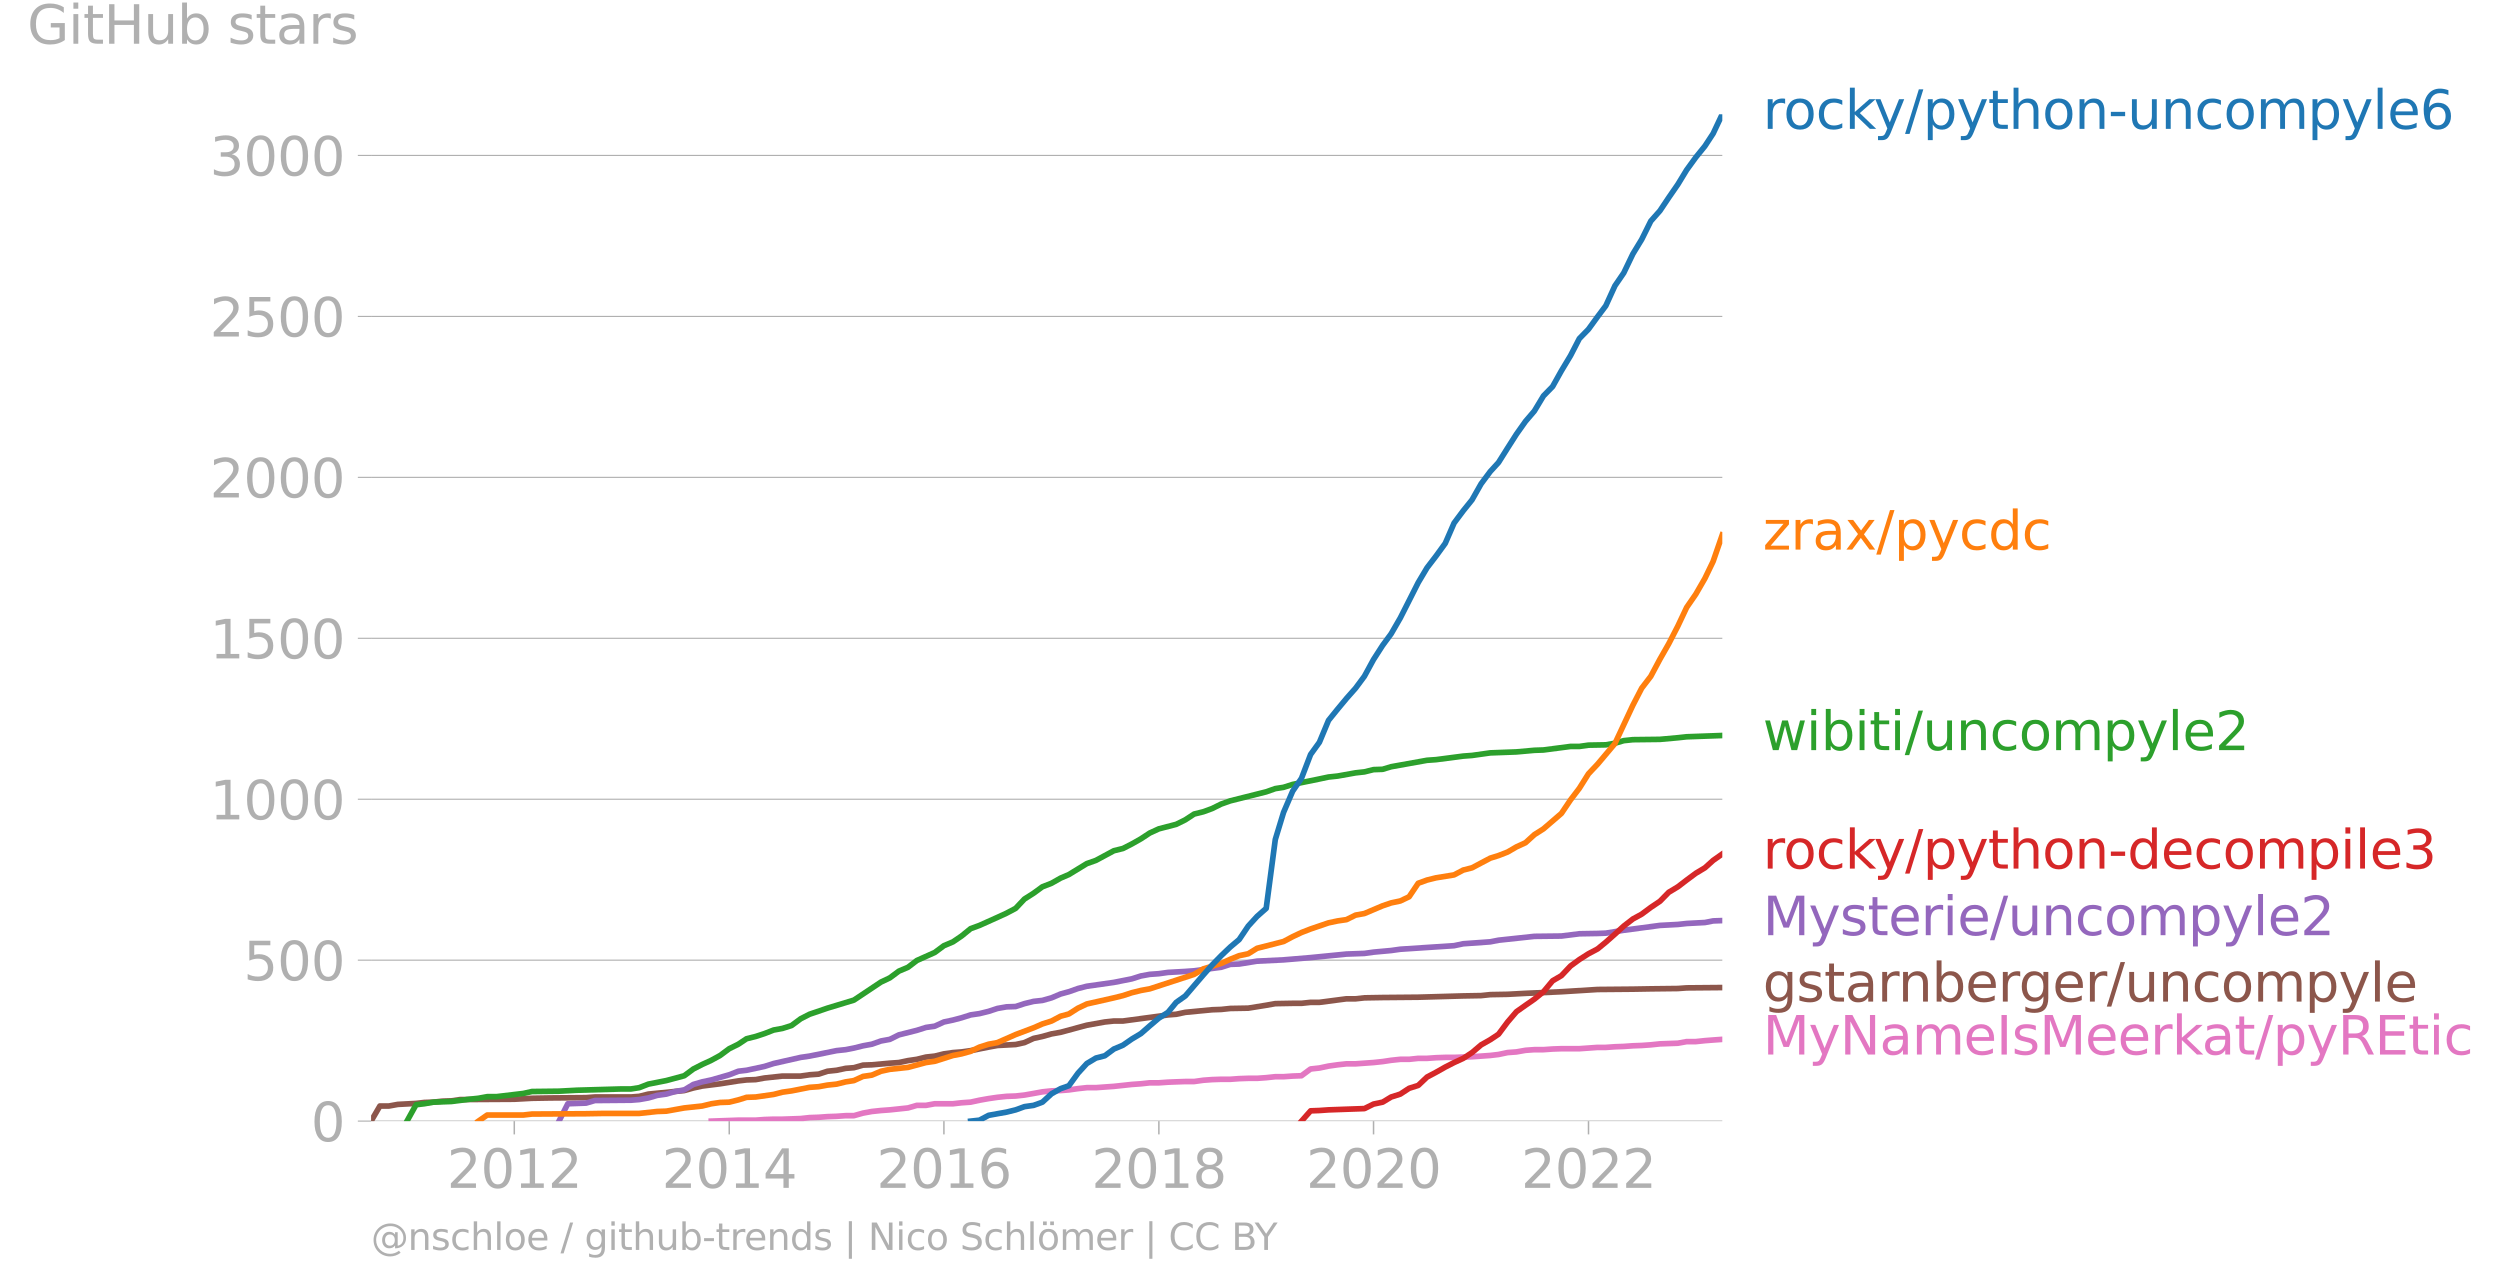 <svg xmlns="http://www.w3.org/2000/svg" xmlns:xlink="http://www.w3.org/1999/xlink" width="880.977" height="453.114" viewBox="0 0 660.733 339.836"><defs><style>*{stroke-linejoin:round;stroke-linecap:butt}</style></defs><g id="figure_1"><path id="patch_1" d="M0 339.836h660.733V0H0v339.836z" style="fill:none"/><g id="axes_1"><path id="patch_2" d="M98.073 296.308h357.12V30.196H98.073v266.112z" style="fill:none"/><g id="matplotlib.axis_1"><g id="xtick_1"><g id="line2d_1"><defs><path id="m075f9a36ee" d="M0 0v3.5" style="stroke:#b0b0b0;stroke-width:.4"/></defs><use xlink:href="#m075f9a36ee" x="135.922" y="296.308" style="fill:#b0b0b0;stroke:#b0b0b0;stroke-width:.4"/></g><g id="text_1" style="fill:#b0b0b0" transform="matrix(.14 0 0 -.14 118.107 313.946)"><defs><path id="DejaVuSans-32" d="M1228 531h2203V0H469v531q359 372 979 998 621 627 780 809 303 340 423 576 121 236 121 464 0 372-261 606-261 235-680 235-297 0-627-103-329-103-704-313v638q381 153 712 231 332 78 607 78 725 0 1156-363 431-362 431-968 0-288-108-546-107-257-392-607-78-91-497-524-418-433-1181-1211z" transform="scale(.016)"/><path id="DejaVuSans-30" d="M2034 4250q-487 0-733-480-245-479-245-1442 0-959 245-1439 246-480 733-480 491 0 736 480 246 480 246 1439 0 963-246 1442-245 480-736 480zm0 500q785 0 1199-621 414-620 414-1801 0-1178-414-1799Q2819-91 2034-91q-784 0-1198 620-414 621-414 1799 0 1181 414 1801 414 621 1198 621z" transform="scale(.016)"/><path id="DejaVuSans-31" d="M794 531h1031v3560L703 3866v575l1116 225h631V531h1031V0H794v531z" transform="scale(.016)"/></defs><use xlink:href="#DejaVuSans-32"/><use xlink:href="#DejaVuSans-30" x="63.623"/><use xlink:href="#DejaVuSans-31" x="127.246"/><use xlink:href="#DejaVuSans-32" x="190.869"/></g></g><g id="xtick_2"><use xlink:href="#m075f9a36ee" id="line2d_2" x="192.735" y="296.308" style="fill:#b0b0b0;stroke:#b0b0b0;stroke-width:.4"/><g id="text_2" style="fill:#b0b0b0" transform="matrix(.14 0 0 -.14 174.92 313.946)"><defs><path id="DejaVuSans-34" d="M2419 4116 825 1625h1594v2491zm-166 550h794V1625h666v-525h-666V0h-628v1100H313v609l1940 2957z" transform="scale(.016)"/></defs><use xlink:href="#DejaVuSans-32"/><use xlink:href="#DejaVuSans-30" x="63.623"/><use xlink:href="#DejaVuSans-31" x="127.246"/><use xlink:href="#DejaVuSans-34" x="190.869"/></g></g><g id="xtick_3"><use xlink:href="#m075f9a36ee" id="line2d_3" x="249.47" y="296.308" style="fill:#b0b0b0;stroke:#b0b0b0;stroke-width:.4"/><g id="text_3" style="fill:#b0b0b0" transform="matrix(.14 0 0 -.14 231.655 313.946)"><defs><path id="DejaVuSans-36" d="M2113 2584q-425 0-674-291-248-290-248-796 0-503 248-796 249-292 674-292t673 292q248 293 248 796 0 506-248 796-248 291-673 291zm1253 1979v-575q-238 112-480 171-242 60-480 60-625 0-955-422-329-422-376-1275 184 272 462 417 279 145 613 145 703 0 1111-427 408-426 408-1160 0-719-425-1154Q2819-91 2113-91q-810 0-1238 620-428 621-428 1799 0 1106 525 1764t1409 658q238 0 480-47t505-140z" transform="scale(.016)"/></defs><use xlink:href="#DejaVuSans-32"/><use xlink:href="#DejaVuSans-30" x="63.623"/><use xlink:href="#DejaVuSans-31" x="127.246"/><use xlink:href="#DejaVuSans-36" x="190.869"/></g></g><g id="xtick_4"><use xlink:href="#m075f9a36ee" id="line2d_4" x="306.283" y="296.308" style="fill:#b0b0b0;stroke:#b0b0b0;stroke-width:.4"/><g id="text_4" style="fill:#b0b0b0" transform="matrix(.14 0 0 -.14 288.468 313.946)"><defs><path id="DejaVuSans-38" d="M2034 2216q-450 0-708-241-257-241-257-662 0-422 257-663 258-241 708-241t709 242q260 243 260 662 0 421-258 662-257 241-711 241zm-631 268q-406 100-633 378-226 279-226 679 0 559 398 884 399 325 1092 325 697 0 1094-325t397-884q0-400-227-679-226-278-629-378 456-106 710-416 255-309 255-755 0-679-414-1042Q2806-91 2034-91q-771 0-1186 362-414 363-414 1042 0 446 256 755 257 310 713 416zm-231 997q0-362 226-565 227-203 636-203 407 0 636 203 230 203 230 565 0 363-230 566-229 203-636 203-409 0-636-203-226-203-226-566z" transform="scale(.016)"/></defs><use xlink:href="#DejaVuSans-32"/><use xlink:href="#DejaVuSans-30" x="63.623"/><use xlink:href="#DejaVuSans-31" x="127.246"/><use xlink:href="#DejaVuSans-38" x="190.869"/></g></g><g id="xtick_5"><use xlink:href="#m075f9a36ee" id="line2d_5" x="363.018" y="296.308" style="fill:#b0b0b0;stroke:#b0b0b0;stroke-width:.4"/><g id="text_5" style="fill:#b0b0b0" transform="matrix(.14 0 0 -.14 345.203 313.946)"><use xlink:href="#DejaVuSans-32"/><use xlink:href="#DejaVuSans-30" x="63.623"/><use xlink:href="#DejaVuSans-32" x="127.246"/><use xlink:href="#DejaVuSans-30" x="190.869"/></g></g><g id="xtick_6"><use xlink:href="#m075f9a36ee" id="line2d_6" x="419.831" y="296.308" style="fill:#b0b0b0;stroke:#b0b0b0;stroke-width:.4"/><g id="text_6" style="fill:#b0b0b0" transform="matrix(.14 0 0 -.14 402.016 313.946)"><use xlink:href="#DejaVuSans-32"/><use xlink:href="#DejaVuSans-30" x="63.623"/><use xlink:href="#DejaVuSans-32" x="127.246"/><use xlink:href="#DejaVuSans-32" x="190.869"/></g></g></g><g id="matplotlib.axis_2"><g id="ytick_1"><path id="line2d_7" d="M98.073 296.308h357.12" clip-path="url(#p0ca3ba4ea5)" style="fill:none;stroke:#b0b0b0;stroke-width:.3;stroke-linecap:square"/><g id="line2d_8"><defs><path id="m207459b09a" d="M0 0h-3.5" style="stroke:#b0b0b0;stroke-width:.3"/></defs><use xlink:href="#m207459b09a" x="98.073" y="296.308" style="fill:#b0b0b0;stroke:#b0b0b0;stroke-width:.3"/></g><use xlink:href="#DejaVuSans-30" id="text_7" style="fill:#b0b0b0" transform="matrix(.14 0 0 -.14 82.166 301.627)"/></g><g id="ytick_2"><path id="line2d_9" d="M98.073 253.771h357.12" clip-path="url(#p0ca3ba4ea5)" style="fill:none;stroke:#b0b0b0;stroke-width:.3;stroke-linecap:square"/><use xlink:href="#m207459b09a" id="line2d_10" x="98.073" y="253.771" style="fill:#b0b0b0;stroke:#b0b0b0;stroke-width:.3"/><g id="text_8" style="fill:#b0b0b0" transform="matrix(.14 0 0 -.14 64.35 259.09)"><defs><path id="DejaVuSans-35" d="M691 4666h2478v-532H1269V2991q137 47 274 70 138 23 276 23 781 0 1237-428 457-428 457-1159 0-753-469-1171Q2575-91 1722-91q-294 0-599 50Q819 9 494 109v635q281-153 581-228t634-75q541 0 856 284 316 284 316 772 0 487-316 771-315 285-856 285-253 0-505-56-251-56-513-175v2344z" transform="scale(.016)"/></defs><use xlink:href="#DejaVuSans-35"/><use xlink:href="#DejaVuSans-30" x="63.623"/><use xlink:href="#DejaVuSans-30" x="127.246"/></g></g><g id="ytick_3"><path id="line2d_11" d="M98.073 211.234h357.12" clip-path="url(#p0ca3ba4ea5)" style="fill:none;stroke:#b0b0b0;stroke-width:.3;stroke-linecap:square"/><use xlink:href="#m207459b09a" id="line2d_12" x="98.073" y="211.234" style="fill:#b0b0b0;stroke:#b0b0b0;stroke-width:.3"/><g id="text_9" style="fill:#b0b0b0" transform="matrix(.14 0 0 -.14 55.443 216.553)"><use xlink:href="#DejaVuSans-31"/><use xlink:href="#DejaVuSans-30" x="63.623"/><use xlink:href="#DejaVuSans-30" x="127.246"/><use xlink:href="#DejaVuSans-30" x="190.869"/></g></g><g id="ytick_4"><path id="line2d_13" d="M98.073 168.697h357.12" clip-path="url(#p0ca3ba4ea5)" style="fill:none;stroke:#b0b0b0;stroke-width:.3;stroke-linecap:square"/><use xlink:href="#m207459b09a" id="line2d_14" x="98.073" y="168.697" style="fill:#b0b0b0;stroke:#b0b0b0;stroke-width:.3"/><g id="text_10" style="fill:#b0b0b0" transform="matrix(.14 0 0 -.14 55.443 174.016)"><use xlink:href="#DejaVuSans-31"/><use xlink:href="#DejaVuSans-35" x="63.623"/><use xlink:href="#DejaVuSans-30" x="127.246"/><use xlink:href="#DejaVuSans-30" x="190.869"/></g></g><g id="ytick_5"><path id="line2d_15" d="M98.073 126.16h357.12" clip-path="url(#p0ca3ba4ea5)" style="fill:none;stroke:#b0b0b0;stroke-width:.3;stroke-linecap:square"/><use xlink:href="#m207459b09a" id="line2d_16" x="98.073" y="126.16" style="fill:#b0b0b0;stroke:#b0b0b0;stroke-width:.3"/><g id="text_11" style="fill:#b0b0b0" transform="matrix(.14 0 0 -.14 55.443 131.479)"><use xlink:href="#DejaVuSans-32"/><use xlink:href="#DejaVuSans-30" x="63.623"/><use xlink:href="#DejaVuSans-30" x="127.246"/><use xlink:href="#DejaVuSans-30" x="190.869"/></g></g><g id="ytick_6"><path id="line2d_17" d="M98.073 83.623h357.12" clip-path="url(#p0ca3ba4ea5)" style="fill:none;stroke:#b0b0b0;stroke-width:.3;stroke-linecap:square"/><use xlink:href="#m207459b09a" id="line2d_18" x="98.073" y="83.623" style="fill:#b0b0b0;stroke:#b0b0b0;stroke-width:.3"/><g id="text_12" style="fill:#b0b0b0" transform="matrix(.14 0 0 -.14 55.443 88.942)"><use xlink:href="#DejaVuSans-32"/><use xlink:href="#DejaVuSans-35" x="63.623"/><use xlink:href="#DejaVuSans-30" x="127.246"/><use xlink:href="#DejaVuSans-30" x="190.869"/></g></g><g id="ytick_7"><path id="line2d_19" d="M98.073 41.086h357.12" clip-path="url(#p0ca3ba4ea5)" style="fill:none;stroke:#b0b0b0;stroke-width:.3;stroke-linecap:square"/><use xlink:href="#m207459b09a" id="line2d_20" x="98.073" y="41.086" style="fill:#b0b0b0;stroke:#b0b0b0;stroke-width:.3"/><g id="text_13" style="fill:#b0b0b0" transform="matrix(.14 0 0 -.14 55.443 46.405)"><defs><path id="DejaVuSans-33" d="M2597 2516q453-97 707-404 255-306 255-756 0-690-475-1069Q2609-91 1734-91q-293 0-604 58T488 141v609q262-153 574-231 313-78 654-78 593 0 904 234t311 681q0 413-289 645-289 233-804 233h-544v519h569q465 0 712 186t247 536q0 359-255 551-254 193-729 193-260 0-557-57-297-56-653-174v562q360 100 674 150t592 50q719 0 1137-327 419-326 419-882 0-388-222-655t-631-370z" transform="scale(.016)"/></defs><use xlink:href="#DejaVuSans-33"/><use xlink:href="#DejaVuSans-30" x="63.623"/><use xlink:href="#DejaVuSans-30" x="127.246"/><use xlink:href="#DejaVuSans-30" x="190.869"/></g></g><g id="text_14" style="fill:#b0b0b0" transform="matrix(.14 0 0 -.14 7.2 11.563)"><defs><path id="DejaVuSans-47" d="M3809 666v1253H2778v519h1656V434q-365-259-806-392-440-133-940-133-1094 0-1712 639-617 640-617 1780 0 1144 617 1783 618 639 1712 639 456 0 867-113 411-112 758-331v-672q-350 297-744 447t-828 150q-857 0-1287-478-429-478-429-1425 0-944 429-1422 430-478 1287-478 334 0 596 58 263 58 472 180z" transform="scale(.016)"/><path id="DejaVuSans-69" d="M603 3500h575V0H603v3500zm0 1363h575v-729H603v729z" transform="scale(.016)"/><path id="DejaVuSans-74" d="M1172 4494v-994h1184v-447H1172V1153q0-428 117-550t477-122h590V0h-590q-666 0-919 248-253 249-253 905v1900H172v447h422v994h578z" transform="scale(.016)"/><path id="DejaVuSans-48" d="M628 4666h631V2753h2294v1913h631V0h-631v2222H1259V0H628v4666z" transform="scale(.016)"/><path id="DejaVuSans-75" d="M544 1381v2119h575V1403q0-497 193-746 194-248 582-248 465 0 735 297 271 297 271 810v1984h575V0h-575v538q-209-319-486-474-276-155-642-155-603 0-916 375-312 375-312 1097zm1447 2203z" transform="scale(.016)"/><path id="DejaVuSans-62" d="M3116 1747q0 634-261 995t-717 361q-457 0-718-361t-261-995q0-634 261-995t718-361q456 0 717 361t261 995zM1159 2969q182 312 458 463 277 152 661 152 638 0 1036-506 399-506 399-1331T3314 415Q2916-91 2278-91q-384 0-661 152-276 152-458 464V0H581v4863h578V2969z" transform="scale(.016)"/><path id="DejaVuSans-73" d="M2834 3397v-544q-243 125-506 187-262 63-544 63-428 0-642-131t-214-394q0-200 153-314t616-217l197-44q612-131 870-370t258-667q0-488-386-773Q2250-91 1575-91q-281 0-586 55T347 128v594q319-166 628-249 309-82 613-82 406 0 624 139 219 139 219 392 0 234-158 359-157 125-692 241l-200 47q-534 112-772 345-237 233-237 639 0 494 350 762 350 269 994 269 318 0 599-47 282-46 519-140z" transform="scale(.016)"/><path id="DejaVuSans-61" d="M2194 1759q-697 0-966-159t-269-544q0-306 202-486 202-179 548-179 479 0 768 339t289 901v128h-572zm1147 238V0h-575v531q-197-318-491-470T1556-91q-537 0-855 302-317 302-317 808 0 590 395 890 396 300 1180 300h807v57q0 397-261 614t-733 217q-300 0-585-72-284-72-546-216v532q315 122 612 182 297 61 578 61 760 0 1135-394 375-393 375-1193z" transform="scale(.016)"/><path id="DejaVuSans-72" d="M2631 2963q-97 56-211 82-114 27-251 27-488 0-749-317t-261-911V0H581v3500h578v-544q182 319 472 473 291 155 707 155 59 0 131-8 72-7 159-23l3-590z" transform="scale(.016)"/></defs><use xlink:href="#DejaVuSans-47"/><use xlink:href="#DejaVuSans-69" x="77.49"/><use xlink:href="#DejaVuSans-74" x="105.273"/><use xlink:href="#DejaVuSans-48" x="144.482"/><use xlink:href="#DejaVuSans-75" x="219.678"/><use xlink:href="#DejaVuSans-62" x="283.057"/><use xlink:href="#DejaVuSans-20" x="346.533"/><use xlink:href="#DejaVuSans-73" x="378.32"/><use xlink:href="#DejaVuSans-74" x="430.42"/><use xlink:href="#DejaVuSans-61" x="469.629"/><use xlink:href="#DejaVuSans-72" x="530.908"/><use xlink:href="#DejaVuSans-73" x="572.021"/></g></g><path id="line2d_21" d="m187.994 296.308 2.332-.085 2.41-.085 2.408-.085h4.586l2.331-.17 2.41-.085h2.331l2.41-.085 2.409-.085 2.332-.255 2.409-.085 2.331-.17 2.41-.086 2.409-.17h2.176l2.41-.68 2.331-.426 2.41-.255 2.33-.17 2.41-.255 2.41-.256 2.331-.68h2.41l2.33-.426h4.82l2.253-.255 2.41-.17 2.331-.51 2.41-.426 2.331-.34 2.41-.255 2.409-.085 2.331-.256 2.41-.425 2.331-.425 2.41-.256 2.409-.085 2.176-.17 2.41-.34 2.33-.255h2.41l2.332-.17 2.409-.17 2.41-.256 2.33-.255 2.41-.17 2.332-.255h2.409l2.41-.17 2.175-.086 2.41-.085h2.331l2.41-.34 2.331-.17 2.41-.085h2.409l2.331-.17 2.41-.085h2.331l2.41-.17 2.409-.256h2.176l2.41-.17 2.33-.085 2.41-1.787 2.332-.255 2.409-.51 2.41-.34 2.33-.256h2.41l2.332-.17 2.41-.17 2.408-.255 2.254-.34 2.41-.256h2.331l2.41-.255h2.331l2.41-.17 2.409-.085h2.331l2.41-.085 2.331-.085 2.41-.17 2.409-.17 2.176-.256 2.41-.51 2.33-.17 2.41-.426 2.332-.17h2.409l2.41-.17 2.33-.085h4.742l2.409-.17 2.41-.17h2.175l2.41-.17 2.331-.086 2.41-.17 2.331-.085 2.41-.17 2.409-.255 2.331-.085 2.41-.086 2.331-.425h2.41l2.409-.255 2.176-.17 2.41-.17" clip-path="url(#p0ca3ba4ea5)" style="fill:none;stroke:#e377c2;stroke-width:1.5;stroke-linecap:square"/><path id="line2d_22" d="m98.073 296.308 2.332-3.998h2.409l2.332-.425 4.818-.256 2.176-.255 2.41-.085 2.331-.255 2.41-.085 2.331-.34 14.3-.086 4.664-.255 4.74-.085 9.56-.085 2.331-.17h9.56l2.176-.17 2.41-.596 9.481-.936 2.41-.68 2.331-.51 4.74-.596 4.82-.766 2.176-.255 2.409-.085 2.331-.426 4.741-.51h4.819l2.332-.34 2.409-.17 2.331-.766 2.41-.255 2.409-.51 2.176-.17 2.41-.682 2.331-.085 4.74-.425 2.41-.17 2.41-.51 2.331-.34 2.41-.596 2.33-.256 2.41-.595 2.41-.34 2.253-.17 2.41-.34 4.74-.937 2.332-.425 4.819-.255 2.331-.51 2.41-1.107 2.331-.51 2.41-.68 2.409-.426 6.917-1.872 4.74-.85 2.41-.256h2.41l9.481-1.276 2.41-.34 2.175-.17 2.41-.51 7.072-.681 2.41-.085 2.409-.256 4.74-.085 4.742-.765 2.409-.426 4.585-.085h2.332l2.41-.255h2.33l7.15-.936h2.41l2.332-.255 4.818-.085 9.404-.085 11.891-.34 4.741-.086 2.41-.255 4.585-.085 4.74-.255 9.483-.425 9.56-.596 9.325-.085 4.741-.085 7.15-.085 2.332-.17 9.404-.085h0" clip-path="url(#p0ca3ba4ea5)" style="fill:none;stroke:#8c564b;stroke-width:1.5;stroke-linecap:square"/><path id="line2d_23" d="m147.736 296.308 2.331-4.594 4.819-.17 2.331-.68 9.56-.085 2.176-.17 2.41-.426 2.331-.68 2.41-.34 2.33-.681 2.41-.426 2.41-1.446 2.331-.68 2.41-.511 4.74-1.361 2.41-.936 2.176-.255 4.74-1.021 2.41-.766 7.15-1.616 2.332-.34 7.15-1.447 2.409-.255 2.176-.425 2.41-.596 2.331-.425 2.41-.851 2.33-.425 2.41-1.191 4.741-1.192 2.41-.765 2.33-.34 2.41-1.106 2.41-.51 2.253-.596 2.41-.766 2.331-.34 2.41-.596 2.331-.766 2.41-.425 2.409-.085 2.331-.766 2.41-.595 2.331-.255 2.41-.681 2.409-1.02 2.176-.596 2.41-.851 2.33-.596 7.151-1.02 4.74-.936 2.41-.766 2.332-.425 2.409-.17 2.41-.34 4.585-.256 2.331-.17 7.15-.936 2.41-.766 2.331-.085 4.741-.765 6.995-.34 7.15-.596 9.482-.936 4.74-.17 2.41-.34 4.663-.426 2.41-.34 14.222-.936 2.41-.51 7.15-.51 2.176-.426 9.482-1.021 7.15-.085 4.74-.596 4.82-.085 2.175-.085 4.741-.766 9.56-1.276 4.74-.255 2.332-.255 4.819-.255 2.176-.426 2.41-.085h0" clip-path="url(#p0ca3ba4ea5)" style="fill:none;stroke:#9467bd;stroke-width:1.5;stroke-linecap:square"/><g id="text_15" style="fill:#1f77b4" transform="matrix(.14 0 0 -.14 465.907 34.06)"><defs><path id="DejaVuSans-6f" d="M1959 3097q-462 0-731-361t-269-989q0-628 267-989 268-361 733-361 460 0 728 362 269 363 269 988 0 622-269 986-268 364-728 364zm0 487q750 0 1178-488 429-487 429-1349 0-859-429-1349Q2709-91 1959-91q-753 0-1180 489-426 490-426 1349 0 862 426 1349 427 488 1180 488z" transform="scale(.016)"/><path id="DejaVuSans-63" d="M3122 3366v-538q-244 135-489 202t-495 67q-560 0-870-355-309-354-309-995t309-996q310-354 870-354 250 0 495 67t489 202V134Q2881 22 2623-34q-257-57-548-57-791 0-1257 497-465 497-465 1341 0 856 470 1346 471 491 1290 491 265 0 518-55 253-54 491-163z" transform="scale(.016)"/><path id="DejaVuSans-6b" d="M581 4863h578V1991l1716 1509h734L1753 1863 3688 0h-750L1159 1709V0H581v4863z" transform="scale(.016)"/><path id="DejaVuSans-79" d="M2059-325q-243-625-475-815-231-191-618-191H506v481h338q237 0 368 113 132 112 291 531l103 262L191 3500h609L1894 763l1094 2737h609L2059-325z" transform="scale(.016)"/><path id="DejaVuSans-2f" d="M1625 4666h531L531-594H0l1625 5260z" transform="scale(.016)"/><path id="DejaVuSans-70" d="M1159 525v-1856H581v4831h578v-531q182 312 458 463 277 152 661 152 638 0 1036-506 399-506 399-1331T3314 415Q2916-91 2278-91q-384 0-661 152-276 152-458 464zm1957 1222q0 634-261 995t-717 361q-457 0-718-361t-261-995q0-634 261-995t718-361q456 0 717 361t261 995z" transform="scale(.016)"/><path id="DejaVuSans-68" d="M3513 2113V0h-575v2094q0 497-194 743-194 247-581 247-466 0-735-297-269-296-269-809V0H581v4863h578V2956q207 316 486 472 280 156 646 156 603 0 912-373 310-373 310-1098z" transform="scale(.016)"/><path id="DejaVuSans-6e" d="M3513 2113V0h-575v2094q0 497-194 743-194 247-581 247-466 0-735-297-269-296-269-809V0H581v3500h578v-544q207 316 486 472 280 156 646 156 603 0 912-373 310-373 310-1098z" transform="scale(.016)"/><path id="DejaVuSans-2d" d="M313 2009h1684v-512H313v512z" transform="scale(.016)"/><path id="DejaVuSans-6d" d="M3328 2828q216 388 516 572t706 184q547 0 844-383 297-382 297-1088V0h-578v2094q0 503-179 746-178 244-543 244-447 0-707-297-259-296-259-809V0h-578v2094q0 506-178 748t-550 242q-441 0-701-298-259-298-259-808V0H581v3500h578v-544q197 322 472 475t653 153q382 0 649-194 267-193 395-562z" transform="scale(.016)"/><path id="DejaVuSans-6c" d="M603 4863h575V0H603v4863z" transform="scale(.016)"/><path id="DejaVuSans-65" d="M3597 1894v-281H953q38-594 358-905t892-311q331 0 642 81t618 244V178Q3153 47 2828-22t-659-69q-838 0-1327 487-489 488-489 1320 0 859 464 1363 464 505 1252 505 706 0 1117-455 411-454 411-1235zm-575 169q-6 471-264 752-258 282-683 282-481 0-770-272t-333-766l2050 4z" transform="scale(.016)"/></defs><use xlink:href="#DejaVuSans-72"/><use xlink:href="#DejaVuSans-6f" x="38.863"/><use xlink:href="#DejaVuSans-63" x="100.045"/><use xlink:href="#DejaVuSans-6b" x="155.025"/><use xlink:href="#DejaVuSans-79" x="209.311"/><use xlink:href="#DejaVuSans-2f" x="268.49"/><use xlink:href="#DejaVuSans-70" x="302.182"/><use xlink:href="#DejaVuSans-79" x="365.658"/><use xlink:href="#DejaVuSans-74" x="424.838"/><use xlink:href="#DejaVuSans-68" x="464.047"/><use xlink:href="#DejaVuSans-6f" x="527.426"/><use xlink:href="#DejaVuSans-6e" x="588.607"/><use xlink:href="#DejaVuSans-2d" x="651.986"/><use xlink:href="#DejaVuSans-75" x="688.07"/><use xlink:href="#DejaVuSans-6e" x="751.449"/><use xlink:href="#DejaVuSans-63" x="814.828"/><use xlink:href="#DejaVuSans-6f" x="869.809"/><use xlink:href="#DejaVuSans-6d" x="930.99"/><use xlink:href="#DejaVuSans-70" x="1028.402"/><use xlink:href="#DejaVuSans-79" x="1091.879"/><use xlink:href="#DejaVuSans-6c" x="1151.059"/><use xlink:href="#DejaVuSans-65" x="1178.842"/><use xlink:href="#DejaVuSans-36" x="1240.365"/></g><g id="text_16" style="fill:#ff7f0e" transform="matrix(.14 0 0 -.14 465.907 145.251)"><defs><path id="DejaVuSans-7a" d="M353 3500h2731v-525L922 459h2162V0H275v525l2163 2516H353v459z" transform="scale(.016)"/><path id="DejaVuSans-78" d="M3513 3500 2247 1797 3578 0h-678L1881 1375 863 0H184l1360 1831L300 3500h678l928-1247 928 1247h679z" transform="scale(.016)"/><path id="DejaVuSans-64" d="M2906 2969v1894h575V0h-575v525q-181-312-458-464-276-152-664-152-634 0-1033 506-398 507-398 1332t398 1331q399 506 1033 506 388 0 664-152 277-151 458-463zM947 1747q0-634 261-995t717-361q456 0 718 361 263 361 263 995t-263 995q-262 361-718 361t-717-361q-261-361-261-995z" transform="scale(.016)"/></defs><use xlink:href="#DejaVuSans-7a"/><use xlink:href="#DejaVuSans-72" x="52.49"/><use xlink:href="#DejaVuSans-61" x="93.604"/><use xlink:href="#DejaVuSans-78" x="154.883"/><use xlink:href="#DejaVuSans-2f" x="214.063"/><use xlink:href="#DejaVuSans-70" x="247.754"/><use xlink:href="#DejaVuSans-79" x="311.23"/><use xlink:href="#DejaVuSans-63" x="370.41"/><use xlink:href="#DejaVuSans-64" x="425.391"/><use xlink:href="#DejaVuSans-63" x="488.867"/></g><g id="text_17" style="fill:#2ca02c" transform="matrix(.14 0 0 -.14 465.907 198.253)"><defs><path id="DejaVuSans-77" d="M269 3500h575l719-2731 715 2731h678l719-2731 716 2731h575L4050 0h-678l-753 2869L1863 0h-679L269 3500z" transform="scale(.016)"/></defs><use xlink:href="#DejaVuSans-77"/><use xlink:href="#DejaVuSans-69" x="81.787"/><use xlink:href="#DejaVuSans-62" x="109.57"/><use xlink:href="#DejaVuSans-69" x="173.047"/><use xlink:href="#DejaVuSans-74" x="200.83"/><use xlink:href="#DejaVuSans-69" x="240.039"/><use xlink:href="#DejaVuSans-2f" x="267.822"/><use xlink:href="#DejaVuSans-75" x="301.514"/><use xlink:href="#DejaVuSans-6e" x="364.893"/><use xlink:href="#DejaVuSans-63" x="428.271"/><use xlink:href="#DejaVuSans-6f" x="483.252"/><use xlink:href="#DejaVuSans-6d" x="544.434"/><use xlink:href="#DejaVuSans-70" x="641.846"/><use xlink:href="#DejaVuSans-79" x="705.322"/><use xlink:href="#DejaVuSans-6c" x="764.502"/><use xlink:href="#DejaVuSans-65" x="792.285"/><use xlink:href="#DejaVuSans-32" x="853.809"/></g><g id="text_18" style="fill:#d62728" transform="matrix(.14 0 0 -.14 465.907 229.56)"><use xlink:href="#DejaVuSans-72"/><use xlink:href="#DejaVuSans-6f" x="38.863"/><use xlink:href="#DejaVuSans-63" x="100.045"/><use xlink:href="#DejaVuSans-6b" x="155.025"/><use xlink:href="#DejaVuSans-79" x="209.311"/><use xlink:href="#DejaVuSans-2f" x="268.49"/><use xlink:href="#DejaVuSans-70" x="302.182"/><use xlink:href="#DejaVuSans-79" x="365.658"/><use xlink:href="#DejaVuSans-74" x="424.838"/><use xlink:href="#DejaVuSans-68" x="464.047"/><use xlink:href="#DejaVuSans-6f" x="527.426"/><use xlink:href="#DejaVuSans-6e" x="588.607"/><use xlink:href="#DejaVuSans-2d" x="651.986"/><use xlink:href="#DejaVuSans-64" x="688.07"/><use xlink:href="#DejaVuSans-65" x="751.547"/><use xlink:href="#DejaVuSans-63" x="813.07"/><use xlink:href="#DejaVuSans-6f" x="868.051"/><use xlink:href="#DejaVuSans-6d" x="929.232"/><use xlink:href="#DejaVuSans-70" x="1026.645"/><use xlink:href="#DejaVuSans-69" x="1090.121"/><use xlink:href="#DejaVuSans-6c" x="1117.904"/><use xlink:href="#DejaVuSans-65" x="1145.688"/><use xlink:href="#DejaVuSans-33" x="1207.211"/></g><g id="text_19" style="fill:#9467bd" transform="matrix(.14 0 0 -.14 465.907 247.17)"><defs><path id="DejaVuSans-4d" d="M628 4666h941l1190-3175 1197 3175h941V0h-616v4097L3078 897h-634L1241 4097V0H628v4666z" transform="scale(.016)"/></defs><use xlink:href="#DejaVuSans-4d"/><use xlink:href="#DejaVuSans-79" x="86.279"/><use xlink:href="#DejaVuSans-73" x="145.459"/><use xlink:href="#DejaVuSans-74" x="197.559"/><use xlink:href="#DejaVuSans-65" x="236.768"/><use xlink:href="#DejaVuSans-72" x="298.291"/><use xlink:href="#DejaVuSans-69" x="339.404"/><use xlink:href="#DejaVuSans-65" x="367.188"/><use xlink:href="#DejaVuSans-2f" x="428.711"/><use xlink:href="#DejaVuSans-75" x="462.402"/><use xlink:href="#DejaVuSans-6e" x="525.781"/><use xlink:href="#DejaVuSans-63" x="589.16"/><use xlink:href="#DejaVuSans-6f" x="644.141"/><use xlink:href="#DejaVuSans-6d" x="705.322"/><use xlink:href="#DejaVuSans-70" x="802.734"/><use xlink:href="#DejaVuSans-79" x="866.211"/><use xlink:href="#DejaVuSans-6c" x="925.391"/><use xlink:href="#DejaVuSans-65" x="953.174"/><use xlink:href="#DejaVuSans-32" x="1014.697"/></g><g id="text_20" style="fill:#8c564b" transform="matrix(.14 0 0 -.14 465.907 264.714)"><defs><path id="DejaVuSans-67" d="M2906 1791q0 625-258 968-257 344-723 344-462 0-720-344-258-343-258-968 0-622 258-966t720-344q466 0 723 344 258 344 258 966zm575-1357q0-893-397-1329-396-436-1215-436-303 0-572 45t-522 139v559q253-137 500-202 247-66 503-66 566 0 847 295t281 892v285q-178-310-456-463T1784 0Q1141 0 747 490 353 981 353 1791q0 812 394 1302 394 491 1037 491 388 0 666-153t456-462v531h575V434z" transform="scale(.016)"/></defs><use xlink:href="#DejaVuSans-67"/><use xlink:href="#DejaVuSans-73" x="63.477"/><use xlink:href="#DejaVuSans-74" x="115.576"/><use xlink:href="#DejaVuSans-61" x="154.785"/><use xlink:href="#DejaVuSans-72" x="216.064"/><use xlink:href="#DejaVuSans-6e" x="255.428"/><use xlink:href="#DejaVuSans-62" x="318.807"/><use xlink:href="#DejaVuSans-65" x="382.283"/><use xlink:href="#DejaVuSans-72" x="443.807"/><use xlink:href="#DejaVuSans-67" x="483.17"/><use xlink:href="#DejaVuSans-65" x="546.646"/><use xlink:href="#DejaVuSans-72" x="608.17"/><use xlink:href="#DejaVuSans-2f" x="649.283"/><use xlink:href="#DejaVuSans-75" x="682.975"/><use xlink:href="#DejaVuSans-6e" x="746.354"/><use xlink:href="#DejaVuSans-63" x="809.732"/><use xlink:href="#DejaVuSans-6f" x="864.713"/><use xlink:href="#DejaVuSans-6d" x="925.895"/><use xlink:href="#DejaVuSans-70" x="1023.307"/><use xlink:href="#DejaVuSans-79" x="1086.783"/><use xlink:href="#DejaVuSans-6c" x="1145.963"/><use xlink:href="#DejaVuSans-65" x="1173.746"/></g><g id="text_21" style="fill:#e377c2" transform="matrix(.14 0 0 -.14 465.907 278.714)"><defs><path id="DejaVuSans-4e" d="M628 4666h850L3547 763v3903h612V0h-850L1241 3903V0H628v4666z" transform="scale(.016)"/><path id="DejaVuSans-49" d="M628 4666h631V0H628v4666z" transform="scale(.016)"/><path id="DejaVuSans-52" d="M2841 2188q203-69 395-294t386-619L4263 0h-679l-596 1197q-232 469-449 622t-592 153h-688V0H628v4666h1425q800 0 1194-335 394-334 394-1009 0-441-205-732-205-290-595-402zM1259 4147V2491h794q456 0 689 211t233 620q0 409-233 617t-689 208h-794z" transform="scale(.016)"/><path id="DejaVuSans-45" d="M628 4666h2950v-532H1259V2753h2222v-531H1259V531h2375V0H628v4666z" transform="scale(.016)"/></defs><use xlink:href="#DejaVuSans-4d"/><use xlink:href="#DejaVuSans-79" x="86.279"/><use xlink:href="#DejaVuSans-4e" x="145.459"/><use xlink:href="#DejaVuSans-61" x="220.264"/><use xlink:href="#DejaVuSans-6d" x="281.543"/><use xlink:href="#DejaVuSans-65" x="378.955"/><use xlink:href="#DejaVuSans-49" x="440.479"/><use xlink:href="#DejaVuSans-73" x="469.971"/><use xlink:href="#DejaVuSans-4d" x="522.07"/><use xlink:href="#DejaVuSans-65" x="608.35"/><use xlink:href="#DejaVuSans-65" x="669.873"/><use xlink:href="#DejaVuSans-72" x="731.396"/><use xlink:href="#DejaVuSans-6b" x="772.51"/><use xlink:href="#DejaVuSans-61" x="828.67"/><use xlink:href="#DejaVuSans-74" x="889.949"/><use xlink:href="#DejaVuSans-2f" x="929.158"/><use xlink:href="#DejaVuSans-70" x="962.85"/><use xlink:href="#DejaVuSans-79" x="1026.326"/><use xlink:href="#DejaVuSans-52" x="1085.506"/><use xlink:href="#DejaVuSans-45" x="1154.988"/><use xlink:href="#DejaVuSans-74" x="1218.172"/><use xlink:href="#DejaVuSans-69" x="1257.381"/><use xlink:href="#DejaVuSans-63" x="1285.164"/></g><g id="text_22" style="fill:#b0b0b0" transform="matrix(.097 0 0 -.097 98.073 330.345)"><defs><path id="DejaVuSans-40" d="M2381 1678q0-447 222-702 222-254 610-254 384 0 604 256 221 256 221 700 0 438-225 695-225 258-607 258-378 0-602-256-223-256-223-697zm1703-934q-187-241-429-355t-564-114q-538 0-874 389t-336 1014q0 625 337 1015 338 391 873 391 322 0 565-117 244-117 428-354v409h447V722q457 69 714 417 258 349 258 902 0 334-99 628-98 294-298 544-325 409-792 626t-1017 217q-384 0-738-102-353-101-653-301-490-319-767-836-276-517-276-1120 0-497 179-932 180-434 521-765 328-325 759-495 431-171 922-171 403 0 792 136t714 389l281-347q-390-303-851-464t-936-161q-578 0-1091 205-512 205-912 595Q841 78 631 592q-209 514-209 1105 0 569 212 1084 213 516 607 907 403 396 931 607t1119 211q662 0 1229-272 568-271 952-771 234-307 357-666 124-359 124-744 0-822-497-1297T4084 263v481z" transform="scale(.016)"/><path id="DejaVuSans-7c" d="M1344 4891v-6400H813v6400h531z" transform="scale(.016)"/><path id="DejaVuSans-53" d="M3425 4513v-616q-359 172-678 256-319 85-616 85-515 0-795-200t-280-569q0-310 186-468 186-157 705-254l381-78q706-135 1042-474t336-907q0-679-455-1029Q2797-91 1919-91q-331 0-705 75-373 75-773 222v650q384-215 753-325 369-109 725-109 540 0 834 212 294 213 294 607 0 343-211 537t-692 291l-385 75q-706 140-1022 440-315 300-315 835 0 619 436 975t1201 356q329 0 669-60 341-59 697-177z" transform="scale(.016)"/><path id="DejaVuSans-f6" d="M1959 3097q-462 0-731-361t-269-989q0-628 267-989 268-361 733-361 460 0 728 362 269 363 269 988 0 622-269 986-268 364-728 364zm0 487q750 0 1178-488 429-487 429-1349 0-859-429-1349Q2709-91 1959-91q-753 0-1180 489-426 490-426 1349 0 862 426 1349 427 488 1180 488zm295 1266h634v-631h-634v631zm-1222 0h634v-631h-634v631z" transform="scale(.016)"/><path id="DejaVuSans-43" d="M4122 4306v-665q-319 297-680 443-361 147-767 147-800 0-1225-489t-425-1414q0-922 425-1411t1225-489q406 0 767 147t680 444V359q-331-225-702-338-370-112-782-112-1060 0-1670 648-609 649-609 1771 0 1125 609 1773 610 649 1670 649 418 0 788-111 371-111 696-333z" transform="scale(.016)"/><path id="DejaVuSans-42" d="M1259 2228V519h1013q509 0 754 211 246 211 246 645 0 438-246 645-245 208-754 208H1259zm0 1919V2741h935q462 0 688 173 227 174 227 530 0 353-227 528-226 175-688 175h-935zm-631 519h1613q722 0 1112-300 391-300 391-853 0-429-200-682t-588-315q466-100 724-418 258-317 258-792 0-625-425-966Q3088 0 2303 0H628v4666z" transform="scale(.016)"/><path id="DejaVuSans-59" d="M-13 4666h679l1293-1919 1285 1919h678L2272 2222V0h-634v2222L-13 4666z" transform="scale(.016)"/></defs><use xlink:href="#DejaVuSans-40"/><use xlink:href="#DejaVuSans-6e" x="100"/><use xlink:href="#DejaVuSans-73" x="163.379"/><use xlink:href="#DejaVuSans-63" x="215.479"/><use xlink:href="#DejaVuSans-68" x="270.459"/><use xlink:href="#DejaVuSans-6c" x="333.838"/><use xlink:href="#DejaVuSans-6f" x="361.621"/><use xlink:href="#DejaVuSans-65" x="422.803"/><use xlink:href="#DejaVuSans-20" x="484.326"/><use xlink:href="#DejaVuSans-2f" x="516.113"/><use xlink:href="#DejaVuSans-20" x="549.805"/><use xlink:href="#DejaVuSans-67" x="581.592"/><use xlink:href="#DejaVuSans-69" x="645.068"/><use xlink:href="#DejaVuSans-74" x="672.852"/><use xlink:href="#DejaVuSans-68" x="712.061"/><use xlink:href="#DejaVuSans-75" x="775.439"/><use xlink:href="#DejaVuSans-62" x="838.818"/><use xlink:href="#DejaVuSans-2d" x="902.295"/><use xlink:href="#DejaVuSans-74" x="938.379"/><use xlink:href="#DejaVuSans-72" x="977.588"/><use xlink:href="#DejaVuSans-65" x="1016.451"/><use xlink:href="#DejaVuSans-6e" x="1077.975"/><use xlink:href="#DejaVuSans-64" x="1141.354"/><use xlink:href="#DejaVuSans-73" x="1204.83"/><use xlink:href="#DejaVuSans-20" x="1256.93"/><use xlink:href="#DejaVuSans-7c" x="1288.717"/><use xlink:href="#DejaVuSans-20" x="1322.408"/><use xlink:href="#DejaVuSans-4e" x="1354.195"/><use xlink:href="#DejaVuSans-69" x="1429"/><use xlink:href="#DejaVuSans-63" x="1456.783"/><use xlink:href="#DejaVuSans-6f" x="1511.764"/><use xlink:href="#DejaVuSans-20" x="1572.945"/><use xlink:href="#DejaVuSans-53" x="1604.732"/><use xlink:href="#DejaVuSans-63" x="1668.209"/><use xlink:href="#DejaVuSans-68" x="1723.189"/><use xlink:href="#DejaVuSans-6c" x="1786.568"/><use xlink:href="#DejaVuSans-f6" x="1814.352"/><use xlink:href="#DejaVuSans-6d" x="1875.533"/><use xlink:href="#DejaVuSans-65" x="1972.945"/><use xlink:href="#DejaVuSans-72" x="2034.469"/><use xlink:href="#DejaVuSans-20" x="2075.582"/><use xlink:href="#DejaVuSans-7c" x="2107.369"/><use xlink:href="#DejaVuSans-20" x="2141.061"/><use xlink:href="#DejaVuSans-43" x="2172.848"/><use xlink:href="#DejaVuSans-43" x="2242.672"/><use xlink:href="#DejaVuSans-20" x="2312.496"/><use xlink:href="#DejaVuSans-42" x="2344.283"/><use xlink:href="#DejaVuSans-59" x="2407.387"/></g><path id="line2d_24" d="m343.977 296.308 2.41-2.722 2.33-.085 2.41-.17 2.41-.085 2.33-.085 2.41-.085 2.332-.085 2.41-1.192 2.408-.51 2.254-1.361 2.41-.766 2.331-1.531 2.41-.766 2.331-2.212 2.41-1.276 2.409-1.361 2.331-1.191 2.41-1.106 2.331-1.531 2.41-2.042 2.409-1.361 2.176-1.447 2.41-3.232 2.33-2.723 2.41-1.701 2.332-1.617 2.409-1.956 2.41-2.893 2.33-1.361 2.41-2.552 2.332-1.702 2.409-1.531 2.41-1.276 2.175-1.787 2.41-2.127 2.331-2.127 2.41-1.871 2.331-1.276 2.41-1.787 2.409-1.616 2.331-2.382 2.41-1.447 2.331-1.786 2.41-1.787 2.409-1.446 2.176-1.957 2.41-1.701" clip-path="url(#p0ca3ba4ea5)" style="fill:none;stroke:#d62728;stroke-width:1.5;stroke-linecap:square"/><path id="line2d_25" d="m107.555 296.308 2.41-4.338 2.175-.256 2.41-.425 4.74-.17 4.741-.596 2.41-.255 2.331-.425h2.41l7.15-.851 2.254-.51 7.15-.086 4.74-.255 11.892-.34h2.409l2.176-.34 2.41-.936 4.74-.936 4.741-1.276 2.41-1.787 2.331-1.19 2.41-1.107 2.33-1.276 2.41-1.786 2.41-1.191 2.176-1.447 2.409-.595 2.331-.766 2.41-.936 2.331-.425 2.41-.766 2.409-1.786 2.332-1.191 4.74-1.617 6.995-2.126 7.15-4.765 2.332-1.106 2.41-1.786 2.408-1.021 2.332-1.787 4.74-2.126 2.41-1.787 2.41-1.02 2.253-1.532 2.41-1.957 2.331-.85 4.741-2.128 2.41-1.106 2.409-1.276 2.331-2.467 2.41-1.531 2.331-1.702 2.41-.935 2.409-1.362 2.176-.935 4.74-2.893 2.41-.85 4.741-2.553 2.41-.595 2.33-1.191 2.41-1.362 2.332-1.531 2.409-1.106 4.585-1.191 2.41-1.191 2.331-1.531 2.41-.596 2.331-.85 2.41-1.192 2.409-.85 9.482-2.382 2.409-.851 2.176-.34 2.41-.766 7.072-1.446 2.409-.51 2.41-.256 4.74-.85 2.332-.256 2.41-.596 2.408-.085 2.254-.68 9.482-1.702 2.41-.17 7.15-.936 2.331-.17 4.819-.68 6.917-.256 4.74-.425 2.41-.085 7.15-.936h2.332l2.409-.34 4.585-.085 2.41-.426 2.331-.68 2.41-.255 7.15-.086 4.74-.425 2.332-.255 9.404-.34h0" clip-path="url(#p0ca3ba4ea5)" style="fill:none;stroke:#2ca02c;stroke-width:1.5;stroke-linecap:square"/><path id="line2d_26" d="m126.44 296.308 2.332-1.616h9.56l2.254-.255 14.3-.085 4.74-.085h9.327l4.741-.51 2.41-.086 4.74-.85 4.741-.511 2.41-.596 2.33-.34 2.41-.085 2.41-.596 2.176-.68 2.409-.085 4.74-.68 2.332-.596 2.41-.34 4.74-.936 2.41-.17 2.331-.426 2.41-.255 2.409-.596 2.176-.34 2.41-1.106 2.331-.34 2.41-1.021 2.33-.51 4.82-.511 4.74-1.276 2.332-.34 4.819-1.532 2.253-.425 2.41-.68 2.331-1.107 2.41-.765 2.331-.426 4.819-2.127 4.74-1.786 2.332-1.021 2.41-.766 2.409-1.276 2.176-.595 2.41-1.532 2.33-1.106 7.151-1.616 2.41-.596 2.33-.765 2.41-.596 2.332-.425 11.735-3.828 2.41-1.447 4.74-1.446 2.41-1.106 2.331-.936 2.41-.51 2.331-1.446 6.995-1.787 2.41-1.276 2.33-1.106 2.41-.936 4.741-1.616 2.41-.51 2.33-.341 2.41-1.191 2.332-.425 4.818-2.042 2.254-.766 2.41-.51 2.331-1.106 2.41-3.573 2.331-.851 2.41-.596 4.74-.765 2.41-1.276 2.331-.596 4.819-2.552 2.176-.68 2.41-.937 2.33-1.36 2.41-1.107 2.332-2.127 2.409-1.531 4.74-4.084 2.41-3.573 2.332-3.062 2.409-3.829 2.41-2.552 4.585-5.445 4.74-10.123 2.332-4.51 2.41-3.147 2.409-4.509 2.331-4.084 2.41-4.679 2.331-4.934 2.41-3.488 2.409-4.169 2.176-4.509 2.41-6.976h0" clip-path="url(#p0ca3ba4ea5)" style="fill:none;stroke:#ff7f0e;stroke-width:1.5;stroke-linecap:square"/><path id="line2d_27" d="m256.543 296.308 2.331-.255 2.41-1.276 2.331-.425 2.41-.426 2.409-.595 2.331-.85 2.41-.341 2.331-.851 2.41-2.212 2.409-1.361 2.176-.766 2.41-3.318 2.33-2.552 2.41-1.446 2.332-.596 2.409-1.786 2.41-1.021 2.33-1.617 2.41-1.446 2.332-2.042 2.409-2.041 2.41-1.532 2.175-2.637 2.41-1.701 2.331-2.723 2.41-2.807 2.331-2.638 2.41-2.467 2.409-2.297 2.331-1.956 2.41-3.574 2.331-2.552 2.41-2.127 2.409-18.206 2.176-7.146 2.41-5.615 2.33-3.403 2.41-6.295 2.332-3.233 2.409-5.785 2.41-2.978 2.33-2.807 2.41-2.722 2.332-3.148 2.41-4.424 2.408-3.743 2.254-3.063 2.41-4.169 2.331-4.594 2.41-4.764 2.331-3.913 2.41-3.148 2.409-3.318 2.331-5.36 2.41-3.232 2.331-2.893 2.41-4.253 2.409-3.233 2.176-2.382 2.41-3.829 2.33-3.658 2.41-3.403 2.332-2.722 2.409-3.999 2.41-2.467 2.33-4.168 2.41-3.999 2.332-4.509 2.409-2.467 2.41-3.318 2.175-2.892 2.41-5.275 2.331-3.403 2.41-5.02 2.331-3.828 2.41-4.849 2.409-2.722 2.331-3.488 2.41-3.488 2.331-3.829 2.41-3.318 2.409-2.977 2.176-3.318 2.41-5.105" clip-path="url(#p0ca3ba4ea5)" style="fill:none;stroke:#1f77b4;stroke-width:1.5;stroke-linecap:square"/></g></g><defs><clipPath id="p0ca3ba4ea5"><path d="M98.073 30.196h357.12v266.112H98.073z"/></clipPath></defs></svg>